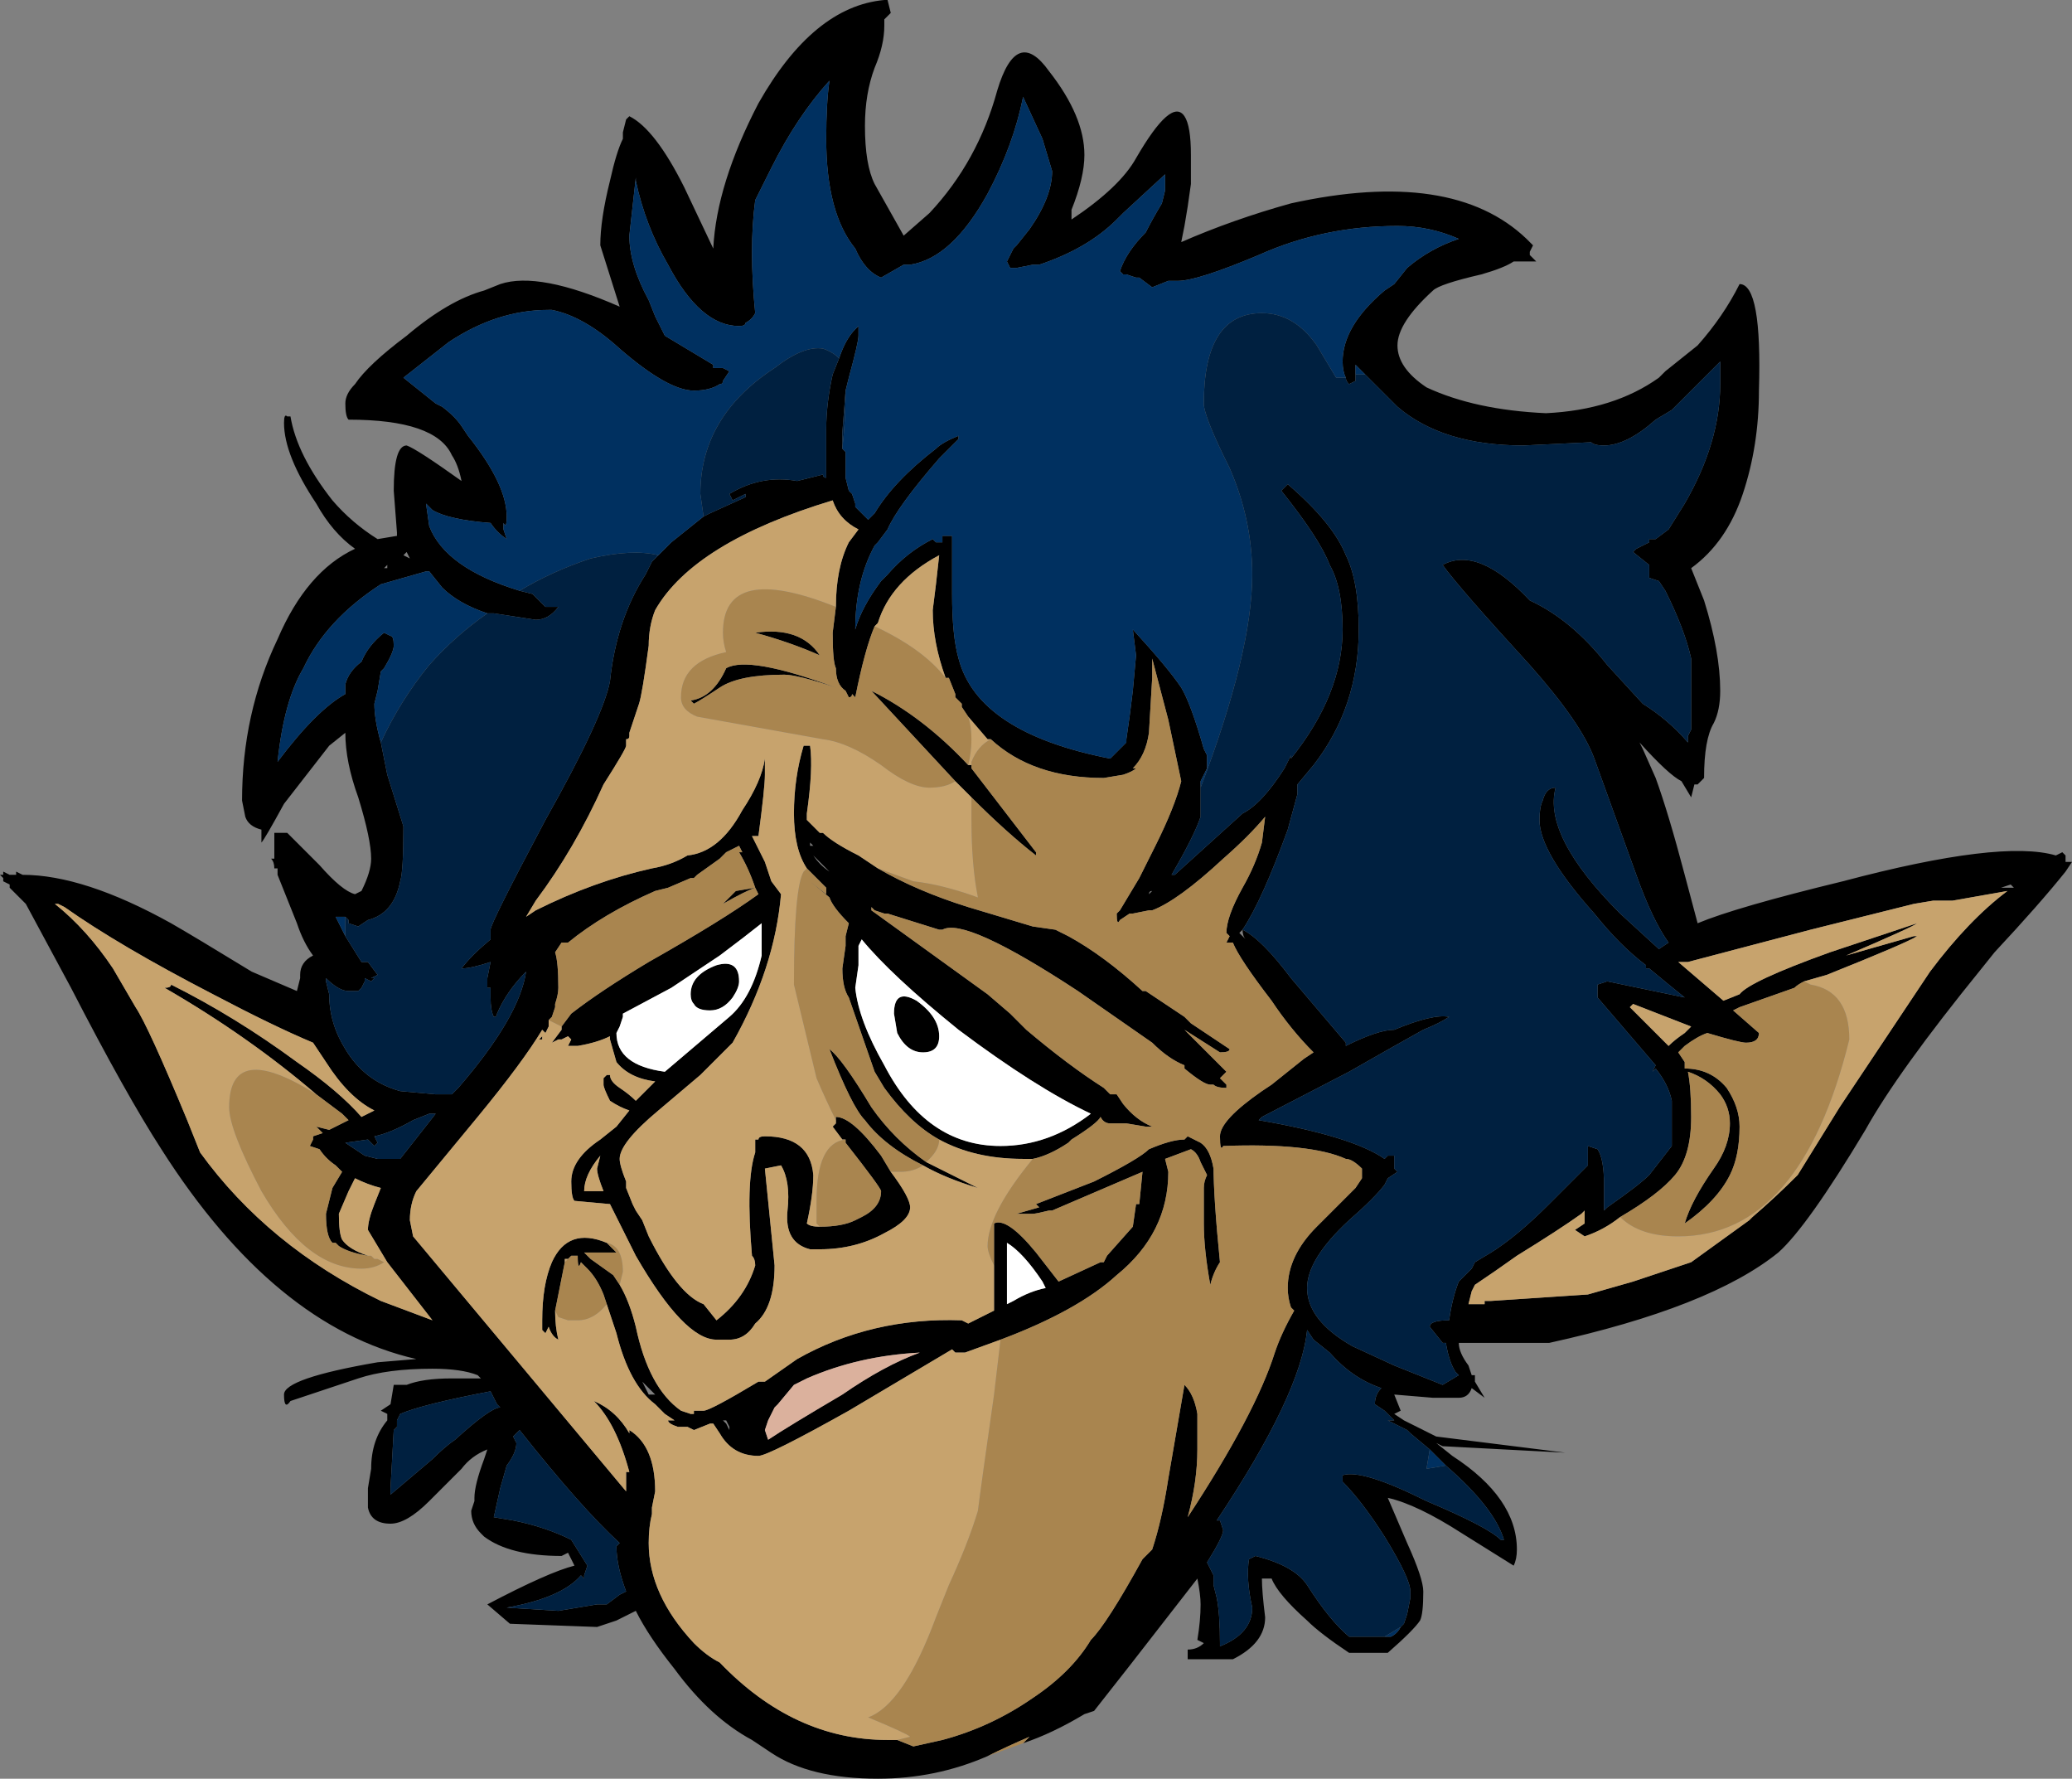<?xml version="1.0" encoding="UTF-8" standalone="no"?>
<svg xmlns:ffdec="https://www.free-decompiler.com/flash" xmlns:xlink="http://www.w3.org/1999/xlink" ffdec:objectType="shape" height="27.55px" width="32.1px" xmlns="http://www.w3.org/2000/svg">
  <rect width="100%" height="100%" fill="#808080" stroke="none"/>
  <g transform="matrix(1.0, 0.0, 0.0, 1.0, 15.9, 26.75)">
    <path d="M-0.6 0.45 Q-1.4 0.8 -2.3 0.8 -3.35 0.8 -3.95 0.4 L-4.25 0.2 Q-4.9 -0.15 -5.45 -0.9 -5.85 -1.4 -6.05 -1.8 L-6.35 -1.65 -6.65 -1.55 -8.0 -1.6 -8.35 -1.9 Q-7.4 -2.4 -7.0 -2.5 L-7.1 -2.7 -7.2 -2.65 Q-8.0 -2.65 -8.4 -2.95 L-8.45 -3.0 Q-8.6 -3.15 -8.6 -3.35 L-8.55 -3.5 -8.55 -3.55 Q-8.55 -3.75 -8.4 -4.15 L-8.35 -4.3 Q-8.6 -4.2 -8.75 -4.0 L-9.25 -3.5 Q-9.6 -3.15 -9.85 -3.15 -10.15 -3.15 -10.2 -3.4 L-10.2 -3.7 -10.15 -4.0 Q-10.15 -4.45 -9.9 -4.75 L-9.9 -4.85 -10.0 -4.9 -9.85 -5.0 -9.8 -5.3 -9.6 -5.3 Q-9.35 -5.4 -8.9 -5.4 -8.7 -5.4 -8.45 -5.4 L-8.5 -5.45 Q-8.75 -5.55 -9.2 -5.55 -9.9 -5.55 -10.35 -5.4 L-11.4 -5.05 Q-11.5 -4.9 -11.5 -5.15 -11.5 -5.4 -10.05 -5.65 L-9.45 -5.7 Q-11.65 -6.2 -13.4 -8.95 -13.95 -9.8 -14.8 -11.45 L-15.5 -12.75 -15.75 -13.0 -15.75 -13.05 -15.85 -13.1 -15.85 -13.15 -15.9 -13.2 -15.85 -13.2 -15.85 -13.25 -15.75 -13.2 -15.65 -13.2 -15.65 -13.25 -15.55 -13.2 Q-14.6 -13.2 -13.25 -12.45 -12.9 -12.25 -12.0 -11.7 L-11.3 -11.4 -11.25 -11.6 -11.25 -11.65 Q-11.25 -11.85 -11.05 -11.95 -11.2 -12.15 -11.3 -12.45 L-11.6 -13.2 -11.6 -13.3 -11.65 -13.3 Q-11.65 -13.4 -11.7 -13.45 L-11.65 -13.45 -11.65 -13.85 -11.45 -13.85 -10.95 -13.35 Q-10.6 -12.95 -10.4 -12.9 L-10.3 -12.95 Q-10.15 -13.25 -10.15 -13.45 -10.15 -13.75 -10.35 -14.4 -10.55 -14.95 -10.55 -15.4 L-10.8 -15.2 -11.5 -14.3 Q-11.8 -13.75 -11.85 -13.7 L-11.85 -13.9 Q-12.05 -13.95 -12.1 -14.1 L-12.15 -14.35 Q-12.15 -15.7 -11.6 -16.85 -11.15 -17.9 -10.4 -18.25 -10.75 -18.5 -11.0 -18.95 -11.5 -19.7 -11.5 -20.2 -11.5 -20.35 -11.45 -20.3 L-11.4 -20.3 Q-11.3 -19.7 -10.75 -19.0 -10.45 -18.65 -10.05 -18.4 L-9.75 -18.45 -9.75 -18.5 -9.8 -19.15 Q-9.8 -19.85 -9.6 -19.85 -9.45 -19.8 -8.75 -19.3 -8.8 -19.55 -8.9 -19.7 -9.15 -20.25 -10.5 -20.25 -10.55 -20.3 -10.55 -20.5 -10.55 -20.65 -10.4 -20.8 -10.2 -21.1 -9.6 -21.55 -8.95 -22.1 -8.4 -22.25 L-8.15 -22.35 Q-7.55 -22.55 -6.3 -22.0 L-6.6 -22.95 Q-6.6 -23.35 -6.45 -23.95 -6.35 -24.4 -6.25 -24.6 L-6.25 -24.7 -6.2 -24.9 -6.15 -24.95 Q-5.75 -24.75 -5.3 -23.85 L-4.85 -22.9 Q-4.8 -23.9 -4.15 -25.15 -3.3 -26.65 -2.2 -26.75 L-2.15 -26.75 -2.1 -26.55 -2.2 -26.45 -2.2 -26.35 Q-2.2 -26.05 -2.35 -25.7 -2.5 -25.3 -2.5 -24.8 -2.5 -24.2 -2.35 -23.9 L-1.9 -23.1 -1.5 -23.45 Q-0.75 -24.25 -0.45 -25.35 -0.15 -26.35 0.35 -25.65 0.9 -24.95 0.9 -24.35 0.9 -24.0 0.7 -23.5 0.7 -23.45 0.7 -23.35 1.45 -23.85 1.7 -24.3 2.25 -25.25 2.45 -24.95 2.55 -24.8 2.55 -24.35 L2.55 -23.9 2.5 -23.55 2.45 -23.25 2.4 -23.0 Q3.2 -23.35 4.1 -23.6 6.6 -24.15 7.75 -23.05 L7.85 -22.95 7.8 -22.85 7.8 -22.8 7.9 -22.7 7.55 -22.7 Q7.4 -22.6 7.05 -22.5 6.4 -22.35 6.3 -22.25 5.75 -21.75 5.75 -21.4 5.75 -21.05 6.2 -20.75 6.95 -20.4 8.05 -20.35 9.1 -20.4 9.8 -20.9 L9.9 -21.0 10.4 -21.4 Q10.8 -21.85 11.05 -22.35 11.4 -22.35 11.35 -20.7 11.35 -19.85 11.1 -19.1 10.85 -18.35 10.3 -17.95 L10.5 -17.45 Q10.75 -16.65 10.75 -16.05 10.75 -15.75 10.65 -15.55 10.5 -15.3 10.5 -14.7 L10.4 -14.6 10.35 -14.6 10.3 -14.4 10.15 -14.65 Q9.95 -14.75 9.5 -15.25 L9.55 -15.15 9.75 -14.7 Q9.95 -14.15 10.2 -13.2 L10.4 -12.45 Q11.0 -12.7 12.65 -13.1 15.1 -13.75 15.95 -13.5 L16.05 -13.55 16.1 -13.5 16.1 -13.4 16.2 -13.4 16.1 -13.25 Q15.7 -12.75 15.0 -12.0 L14.8 -11.75 Q13.5 -10.15 13.0 -9.25 12.1 -7.75 11.65 -7.35 10.6 -6.5 8.1 -5.95 L6.7 -5.95 Q6.7 -5.8 6.85 -5.6 L6.9 -5.45 6.95 -5.45 6.95 -5.35 7.1 -5.1 6.9 -5.25 Q6.85 -5.1 6.7 -5.1 L6.3 -5.1 5.7 -5.15 5.8 -4.9 5.7 -4.85 5.85 -4.75 6.35 -4.5 8.35 -4.25 6.45 -4.35 6.35 -4.4 6.6 -4.2 Q7.6 -3.55 7.6 -2.75 7.6 -2.6 7.55 -2.5 L6.75 -3.0 Q6.05 -3.45 5.6 -3.55 L5.9 -2.85 Q6.15 -2.3 6.15 -2.1 6.15 -1.75 6.1 -1.65 6.0 -1.5 5.6 -1.15 L5.0 -1.15 Q4.55 -1.45 4.35 -1.65 3.9 -2.05 3.8 -2.3 L3.65 -2.3 Q3.65 -2.1 3.7 -1.7 3.7 -1.3 3.2 -1.05 L2.5 -1.05 2.5 -1.2 Q2.65 -1.2 2.75 -1.3 L2.65 -1.35 Q2.7 -1.65 2.7 -1.9 2.7 -2.05 2.65 -2.3 L1.6 -0.95 1.05 -0.25 0.9 -0.2 Q0.4 0.1 -0.05 0.25 L0.05 0.15 Q-0.3 0.3 -0.6 0.45 M4.95 -20.9 Q4.9 -21.0 4.9 -21.15 4.9 -21.7 5.55 -22.25 L5.7 -22.35 5.9 -22.6 Q6.25 -22.9 6.7 -23.05 6.25 -23.25 5.75 -23.25 4.6 -23.25 3.6 -22.8 2.65 -22.4 2.35 -22.4 L2.2 -22.4 1.95 -22.3 1.75 -22.45 1.7 -22.45 1.55 -22.5 1.5 -22.5 1.45 -22.55 Q1.55 -22.85 1.85 -23.15 1.95 -23.35 2.1 -23.6 L2.15 -23.8 2.15 -24.05 1.5 -23.45 1.4 -23.35 Q0.95 -22.9 0.2 -22.65 L0.1 -22.65 -0.15 -22.6 -0.25 -22.6 -0.3 -22.7 -0.2 -22.9 -0.15 -22.95 0.05 -23.2 Q0.4 -23.7 0.4 -24.1 L0.25 -24.6 -0.05 -25.25 Q-0.2 -24.5 -0.6 -23.75 -1.15 -22.75 -1.8 -22.65 L-1.9 -22.65 -2.25 -22.45 Q-2.5 -22.55 -2.65 -22.9 -3.1 -23.45 -3.1 -24.6 -3.1 -25.15 -3.05 -25.5 -3.55 -24.95 -3.95 -24.15 L-4.2 -23.65 Q-4.3 -22.9 -4.2 -21.9 -4.25 -21.8 -4.35 -21.75 -4.35 -21.7 -4.45 -21.7 -5.05 -21.7 -5.55 -22.65 -5.9 -23.25 -6.05 -23.95 L-6.05 -24.0 -6.15 -23.1 Q-6.15 -22.65 -5.85 -22.1 L-5.75 -21.85 -5.6 -21.55 -4.85 -21.1 -4.85 -21.05 -4.7 -21.05 -4.6 -21.0 -4.7 -20.85 Q-4.7 -20.8 -4.75 -20.8 -4.9 -20.7 -5.15 -20.7 -5.55 -20.7 -6.3 -21.35 -6.85 -21.85 -7.35 -21.95 L-7.4 -21.95 Q-8.2 -21.95 -8.95 -21.45 L-9.65 -20.9 -9.15 -20.5 -9.05 -20.45 Q-8.85 -20.3 -8.75 -20.15 L-8.65 -20.0 Q-8.05 -19.25 -8.05 -18.75 -8.05 -18.55 -8.1 -18.65 L-8.1 -18.55 -8.05 -18.4 Q-8.2 -18.5 -8.3 -18.65 -8.95 -18.7 -9.2 -18.85 L-9.3 -18.95 -9.25 -18.6 Q-9.0 -17.95 -7.85 -17.6 L-7.65 -17.55 -7.45 -17.35 -7.25 -17.35 Q-7.4 -17.15 -7.6 -17.15 L-8.25 -17.25 -8.35 -17.25 Q-8.8 -17.4 -9.05 -17.65 L-9.25 -17.9 -9.3 -17.9 -10.0 -17.7 Q-10.85 -17.15 -11.2 -16.4 -11.5 -15.9 -11.6 -14.95 -11.0 -15.75 -10.55 -16.0 L-10.55 -16.15 Q-10.5 -16.35 -10.3 -16.5 -10.2 -16.75 -9.95 -16.95 L-9.85 -16.9 Q-9.8 -16.9 -9.8 -16.75 -9.8 -16.65 -9.95 -16.4 L-10.0 -16.35 -10.05 -16.05 -10.1 -15.85 Q-10.1 -15.6 -10.0 -15.25 L-9.9 -14.75 -9.65 -13.95 Q-9.65 -13.25 -9.7 -13.1 -9.8 -12.6 -10.2 -12.5 L-10.35 -12.4 -10.5 -12.45 -10.5 -12.5 -10.55 -12.55 -10.7 -12.55 -10.55 -12.25 -10.3 -11.85 -10.2 -11.85 -10.05 -11.65 -10.15 -11.6 -10.1 -11.6 -10.15 -11.55 -10.25 -11.6 -10.25 -11.55 -10.3 -11.45 -10.35 -11.4 -10.5 -11.4 Q-10.65 -11.4 -10.85 -11.6 L-10.85 -11.55 -10.8 -11.35 Q-10.8 -10.9 -10.55 -10.5 -10.25 -10.0 -9.7 -9.85 L-9.15 -9.8 -8.9 -9.8 -8.8 -9.9 Q-7.85 -11.0 -7.75 -11.7 -8.05 -11.4 -8.2 -11.05 -8.2 -11.0 -8.25 -11.0 -8.3 -11.1 -8.3 -11.3 L-8.3 -11.45 -8.35 -11.45 -8.35 -11.6 -8.3 -11.85 Q-8.6 -11.75 -8.75 -11.75 -8.6 -11.95 -8.3 -12.2 L-8.3 -12.35 Q-8.3 -12.45 -7.45 -14.05 -6.55 -15.65 -6.45 -16.2 -6.35 -17.15 -5.9 -17.85 L-5.8 -18.05 -5.7 -18.15 -5.5 -18.35 -5.0 -18.75 -4.9 -18.8 -4.35 -19.05 -4.35 -19.1 -4.55 -19.0 -4.6 -19.1 Q-4.1 -19.4 -3.55 -19.3 L-3.15 -19.4 Q-3.15 -19.35 -3.1 -19.35 L-3.1 -20.1 Q-3.1 -20.5 -3.0 -20.95 L-2.9 -21.2 Q-2.8 -21.5 -2.65 -21.65 L-2.6 -21.7 -2.6 -21.55 Q-2.6 -21.45 -2.75 -20.9 L-2.8 -20.7 -2.85 -20.05 -2.85 -19.8 -2.8 -19.75 -2.8 -19.35 -2.75 -19.15 -2.7 -19.1 -2.65 -18.95 -2.65 -18.9 -2.45 -18.7 -2.35 -18.8 Q-2.05 -19.3 -1.4 -19.8 -1.3 -19.9 -1.05 -20.0 L-1.05 -19.95 -1.35 -19.65 Q-2.0 -18.9 -2.15 -18.55 L-2.3 -18.35 -2.35 -18.3 Q-2.65 -17.75 -2.65 -17.0 -2.55 -17.35 -2.25 -17.75 L-2.15 -17.85 Q-1.85 -18.2 -1.45 -18.4 L-1.4 -18.35 -1.3 -18.35 -1.3 -18.45 -1.15 -18.45 -1.15 -17.55 Q-1.15 -16.9 -1.05 -16.55 -0.75 -15.4 1.3 -15.0 L1.55 -15.25 1.55 -15.3 1.6 -15.65 1.65 -16.05 1.7 -16.6 1.65 -17.0 Q2.2 -16.4 2.4 -16.1 2.55 -15.85 2.75 -15.15 L2.8 -15.05 2.8 -14.85 2.7 -14.65 2.7 -14.55 2.7 -14.1 Q2.6 -13.8 2.25 -13.2 L2.3 -13.2 3.35 -14.15 Q3.65 -14.3 4.0 -14.85 L4.1 -15.05 4.1 -15.0 Q4.9 -16.0 4.9 -17.0 4.9 -17.65 4.7 -18.0 4.55 -18.4 3.95 -19.15 L4.05 -19.25 Q4.75 -18.65 4.95 -18.15 5.15 -17.75 5.15 -17.0 5.15 -15.8 4.45 -14.9 L4.2 -14.6 4.2 -14.45 4.05 -13.9 Q3.65 -12.8 3.35 -12.35 3.65 -12.2 4.1 -11.6 L4.95 -10.6 4.95 -10.55 Q5.45 -10.8 5.7 -10.8 6.3 -11.05 6.55 -11.0 6.4 -10.9 6.15 -10.8 5.7 -10.55 5.0 -10.15 L3.65 -9.45 3.6 -9.4 Q5.05 -9.15 5.55 -8.8 L5.6 -8.85 Q5.65 -8.85 5.7 -8.85 L5.7 -8.65 5.75 -8.6 5.6 -8.5 5.55 -8.4 Q5.4 -8.2 5.0 -7.85 4.35 -7.25 4.35 -6.8 4.35 -6.3 5.05 -5.9 L5.7 -5.6 6.45 -5.3 6.7 -5.45 6.65 -5.5 Q6.55 -5.65 6.5 -5.95 L6.45 -5.95 6.25 -6.2 Q6.25 -6.3 6.55 -6.3 6.6 -6.65 6.7 -6.9 L6.9 -7.1 6.95 -7.2 7.2 -7.35 Q7.6 -7.6 8.1 -8.1 L8.7 -8.7 8.7 -9.0 8.85 -8.95 Q8.95 -8.8 8.95 -8.4 L8.95 -8.0 9.0 -8.05 Q9.5 -8.4 9.65 -8.55 L10.0 -9.0 10.0 -9.7 Q9.95 -9.95 9.75 -10.2 L9.7 -10.15 9.75 -10.25 8.85 -11.3 8.85 -11.5 9.0 -11.55 10.2 -11.3 Q9.95 -11.5 9.65 -11.75 L9.6 -11.75 9.6 -11.8 Q9.2 -12.1 8.8 -12.6 7.95 -13.55 7.95 -14.05 7.95 -14.25 8.0 -14.35 8.05 -14.55 8.2 -14.55 8.0 -13.8 9.2 -12.6 L9.8 -12.05 9.95 -12.15 Q9.7 -12.5 9.45 -13.2 L8.8 -15.0 Q8.6 -15.55 7.8 -16.45 6.7 -17.65 6.45 -18.0 7.0 -18.3 7.8 -17.45 8.45 -17.15 9.0 -16.45 L9.55 -15.85 Q9.95 -15.6 10.25 -15.25 L10.25 -15.35 10.3 -15.45 10.3 -16.55 Q10.2 -17.0 9.9 -17.6 L9.8 -17.75 9.65 -17.8 Q9.65 -17.75 9.65 -17.95 L9.65 -18.0 9.4 -18.2 9.45 -18.25 9.65 -18.35 9.65 -18.4 9.75 -18.4 9.95 -18.55 10.2 -18.95 Q10.75 -19.9 10.75 -20.8 L10.75 -21.15 10.0 -20.4 9.75 -20.25 Q9.3 -19.85 8.95 -19.85 8.8 -19.85 8.75 -19.9 L7.7 -19.85 Q6.45 -19.85 5.75 -20.45 5.6 -20.6 5.45 -20.75 L5.25 -20.95 5.1 -21.1 5.1 -20.95 5.1 -20.85 5.0 -20.8 Q4.95 -20.85 4.95 -20.9 M-9.9 -18.0 L-9.95 -17.95 -9.9 -17.95 -9.9 -18.0 M-9.6 -18.2 L-9.65 -18.15 -9.55 -18.1 -9.6 -18.2 M-2.95 -17.35 Q-2.95 -17.95 -2.75 -18.35 L-2.6 -18.55 Q-2.9 -18.7 -3.0 -19.0 -5.15 -18.35 -5.75 -17.3 -5.85 -17.05 -5.85 -16.75 -5.95 -16.0 -6.0 -15.85 L-6.15 -15.4 -6.15 -15.35 Q-6.15 -15.3 -6.2 -15.3 L-6.2 -15.2 Q-6.2 -15.15 -6.55 -14.6 -7.0 -13.6 -7.6 -12.8 L-7.75 -12.55 -7.6 -12.65 Q-6.7 -13.1 -5.8 -13.3 -5.5 -13.35 -5.25 -13.5 -4.75 -13.55 -4.4 -14.2 -4.1 -14.65 -4.05 -15.0 L-4.05 -14.75 Q-4.05 -14.55 -4.15 -13.8 L-4.25 -13.8 -4.05 -13.4 -3.95 -13.1 -3.8 -12.9 Q-3.9 -11.75 -4.55 -10.6 L-5.05 -10.1 -5.7 -9.55 Q-6.3 -9.05 -6.3 -8.8 -6.3 -8.7 -6.2 -8.45 L-6.2 -8.35 -6.1 -8.1 -6.05 -8.0 -5.95 -7.85 -5.85 -7.6 Q-5.4 -6.7 -5.0 -6.55 L-4.8 -6.3 Q-4.35 -6.65 -4.2 -7.15 -4.2 -7.25 -4.25 -7.3 -4.35 -8.45 -4.2 -8.9 L-4.2 -9.1 -4.15 -9.1 Q-4.15 -9.15 -4.05 -9.15 -3.35 -9.15 -3.3 -8.55 -3.3 -8.25 -3.4 -7.8 -3.35 -7.75 -3.2 -7.75 -2.85 -7.75 -2.65 -7.85 L-2.55 -7.9 Q-2.25 -8.05 -2.25 -8.3 -2.25 -8.35 -2.8 -9.05 L-2.8 -9.1 -2.85 -9.1 -3.0 -9.3 -2.95 -9.35 -2.95 -9.4 -2.95 -9.45 Q-2.7 -9.45 -2.25 -8.85 L-2.1 -8.6 Q-1.8 -8.2 -1.8 -8.05 -1.8 -7.85 -2.2 -7.65 -2.65 -7.4 -3.2 -7.4 L-3.35 -7.4 Q-3.75 -7.5 -3.7 -8.0 -3.65 -8.45 -3.8 -8.7 L-4.05 -8.65 -3.9 -7.15 Q-3.9 -6.5 -4.2 -6.25 -4.35 -6.0 -4.6 -6.0 L-4.8 -6.0 Q-5.3 -6.0 -6.05 -7.3 L-6.45 -8.1 -7.0 -8.15 Q-7.05 -8.2 -7.05 -8.45 -7.05 -8.8 -6.6 -9.1 L-6.35 -9.3 -6.15 -9.55 Q-6.3 -9.6 -6.45 -9.7 -6.55 -9.9 -6.55 -9.95 L-6.55 -10.05 -6.5 -10.1 -6.45 -10.1 Q-6.45 -10.0 -6.3 -9.9 -6.15 -9.8 -6.05 -9.7 L-5.75 -10.0 Q-6.15 -10.05 -6.35 -10.3 L-6.45 -10.65 -6.45 -10.7 Q-6.65 -10.6 -6.95 -10.55 L-7.1 -10.55 -7.05 -10.65 -7.1 -10.7 -7.2 -10.65 -7.25 -10.65 -7.35 -10.6 -7.2 -10.8 -7.2 -10.85 -7.05 -11.05 Q-6.6 -11.4 -5.85 -11.85 -4.7 -12.5 -4.15 -12.9 L-4.2 -13.0 Q-4.35 -12.95 -4.7 -12.75 L-4.5 -12.95 -4.2 -13.0 Q-4.3 -13.3 -4.45 -13.55 L-4.4 -13.55 -4.45 -13.65 Q-4.55 -13.6 -4.65 -13.55 L-4.75 -13.45 -5.1 -13.2 -5.15 -13.15 -5.2 -13.15 -5.55 -13.0 -5.75 -12.95 Q-6.55 -12.6 -7.1 -12.15 L-7.2 -12.15 -7.3 -12.0 Q-7.25 -11.85 -7.25 -11.45 -7.25 -11.35 -7.3 -11.2 L-7.3 -11.15 -7.35 -11.0 -7.4 -10.95 -7.4 -10.85 -7.45 -10.75 -7.5 -10.8 Q-7.8 -10.3 -8.5 -9.45 L-9.45 -8.3 Q-9.55 -8.1 -9.55 -7.85 L-9.5 -7.6 -6.2 -3.65 -6.2 -3.95 -6.15 -3.95 Q-6.35 -4.7 -6.7 -5.05 -6.35 -4.9 -6.15 -4.55 L-6.15 -4.6 Q-5.75 -4.35 -5.75 -3.65 L-5.8 -3.4 -5.8 -3.3 Q-5.85 -3.1 -5.85 -2.85 -5.85 -2.05 -5.15 -1.3 -4.95 -1.1 -4.75 -1.0 -3.6 0.2 -2.15 0.2 L-2.0 0.2 -1.75 0.3 -1.3 0.2 Q-0.55 0.0 0.1 -0.45 0.7 -0.85 1.0 -1.35 1.25 -1.6 1.8 -2.6 L1.95 -2.75 Q2.1 -3.2 2.2 -3.85 L2.45 -5.3 Q2.6 -5.15 2.65 -4.85 L2.65 -4.3 Q2.65 -3.8 2.5 -3.25 3.55 -4.85 3.85 -5.8 3.95 -6.1 4.15 -6.45 L4.1 -6.5 Q4.05 -6.65 4.05 -6.8 4.05 -7.3 4.5 -7.75 L5.1 -8.35 5.2 -8.5 5.2 -8.65 Q5.05 -8.8 4.95 -8.8 4.4 -9.05 3.05 -9.0 3.0 -8.9 3.0 -9.15 3.0 -9.4 3.65 -9.85 L3.8 -9.95 4.3 -10.35 4.45 -10.45 Q4.1 -10.8 3.8 -11.25 3.3 -11.9 3.2 -12.15 L3.1 -12.15 3.15 -12.25 3.1 -12.3 Q3.1 -12.55 3.35 -13.0 3.55 -13.35 3.65 -13.7 L3.7 -14.1 Q3.45 -13.8 3.05 -13.45 2.35 -12.8 1.95 -12.65 L1.9 -12.65 1.65 -12.6 1.6 -12.6 1.45 -12.5 Q1.4 -12.4 1.4 -12.6 L1.45 -12.65 1.75 -13.15 2.0 -13.65 Q2.3 -14.25 2.4 -14.65 L2.2 -15.6 1.95 -16.55 1.95 -16.25 1.9 -15.4 Q1.85 -15.05 1.65 -14.85 L1.7 -14.85 Q1.65 -14.8 1.5 -14.75 L1.2 -14.7 Q0.1 -14.7 -0.55 -15.3 L-0.6 -15.3 -0.9 -15.65 -1.0 -15.8 -1.0 -15.85 -1.1 -15.95 -1.1 -16.0 -1.2 -16.25 -1.25 -16.25 Q-1.45 -16.8 -1.45 -17.3 L-1.4 -17.7 -1.35 -18.15 Q-2.1 -17.75 -2.3 -17.1 L-2.35 -17.05 Q-2.5 -16.7 -2.65 -15.95 L-2.7 -16.0 Q-2.7 -15.95 -2.75 -15.95 L-2.8 -16.05 Q-2.95 -16.15 -2.95 -16.4 -3.0 -16.5 -3.0 -16.95 L-2.95 -17.35 M-3.75 -16.3 Q-4.45 -16.3 -4.75 -16.1 -5.05 -15.9 -5.15 -15.85 L-5.2 -15.9 Q-4.85 -15.95 -4.65 -16.4 -4.3 -16.6 -2.95 -16.1 -3.55 -16.3 -3.75 -16.3 M-4.2 -16.95 Q-3.5 -17.05 -3.2 -16.6 -3.65 -16.8 -4.2 -16.95 M-3.4 -13.3 Q-3.6 -13.6 -3.6 -14.15 -3.6 -14.7 -3.45 -15.2 L-3.35 -15.2 Q-3.3 -14.85 -3.4 -14.15 L-3.4 -14.05 -3.2 -13.85 -3.15 -13.85 Q-3.0 -13.7 -2.6 -13.5 L-2.3 -13.3 Q-1.7 -12.95 -0.9 -12.7 L0.1 -12.4 0.45 -12.35 0.65 -12.25 Q1.2 -11.95 1.8 -11.4 L1.85 -11.4 2.45 -11.0 2.55 -10.9 3.15 -10.5 Q3.15 -10.45 3.0 -10.45 L2.45 -10.8 3.1 -10.15 3.0 -10.05 3.1 -9.95 3.1 -9.9 Q2.95 -9.9 2.9 -9.95 L2.85 -9.95 Q2.75 -9.95 2.45 -10.2 L2.45 -10.25 Q2.2 -10.35 1.95 -10.6 L0.8 -11.4 Q-0.95 -12.55 -1.3 -12.35 L-1.35 -12.35 -2.15 -12.6 -2.2 -12.6 -2.35 -12.65 -2.4 -12.7 -2.4 -12.65 -2.4 -12.65 -0.6 -11.35 -0.25 -11.05 0.0 -10.8 Q0.65 -10.25 1.2 -9.9 L1.3 -9.8 1.4 -9.8 1.5 -9.65 Q1.7 -9.4 1.95 -9.3 L1.85 -9.3 1.55 -9.35 1.3 -9.35 Q1.2 -9.35 1.15 -9.45 1.1 -9.35 0.7 -9.1 L0.65 -9.05 Q0.35 -8.85 0.1 -8.8 L-0.05 -8.8 Q-0.8 -8.8 -1.35 -9.1 -1.8 -9.35 -2.2 -9.9 L-2.35 -10.15 -2.75 -11.3 Q-2.85 -11.45 -2.85 -11.75 L-2.8 -12.1 -2.8 -12.25 -2.75 -12.45 Q-3.0 -12.7 -3.05 -12.85 L-3.35 -13.1 -3.1 -12.9 -3.1 -13.0 -3.4 -13.3 M-0.85 -14.4 L-1.1 -14.65 -2.4 -16.05 Q-1.6 -15.65 -0.9 -14.9 L-0.85 -14.9 -0.85 -14.85 0.15 -13.55 0.15 -13.5 Q-0.3 -13.85 -0.85 -14.4 M-11.0 -9.8 Q-12.05 -10.7 -13.35 -11.45 -13.25 -11.45 -13.25 -11.5 -12.25 -11.0 -11.3 -10.3 -10.65 -9.85 -10.3 -9.45 L-10.1 -9.55 Q-10.5 -9.75 -10.85 -10.3 L-11.05 -10.6 Q-11.65 -10.85 -12.6 -11.35 -14.05 -12.1 -14.9 -12.7 L-15.0 -12.75 -15.05 -12.75 Q-14.55 -12.35 -14.15 -11.75 L-13.8 -11.15 Q-13.6 -10.85 -13.0 -9.4 L-12.8 -8.9 Q-11.75 -7.45 -10.0 -6.6 L-9.2 -6.3 -9.9 -7.2 -10.2 -7.7 Q-10.2 -7.85 -10.1 -8.1 L-10.0 -8.35 Q-10.2 -8.4 -10.4 -8.5 L-10.5 -8.3 -10.65 -7.95 Q-10.65 -7.65 -10.6 -7.55 -10.5 -7.4 -10.2 -7.3 -10.5 -7.35 -10.65 -7.45 L-10.7 -7.5 -10.75 -7.5 Q-10.85 -7.6 -10.85 -7.95 L-10.75 -8.35 -10.6 -8.6 -10.7 -8.7 Q-10.85 -8.8 -10.95 -8.95 L-11.1 -9.0 -11.05 -9.1 -11.05 -9.15 -10.9 -9.2 -11.0 -9.3 -10.8 -9.25 -10.5 -9.4 -10.6 -9.5 -11.0 -9.8 M-0.5 -7.15 L-0.5 -7.8 Q-0.3 -7.9 0.15 -7.35 L0.5 -6.9 1.15 -7.2 1.2 -7.2 1.25 -7.3 1.65 -7.75 1.7 -8.1 1.75 -8.1 1.8 -8.6 0.4 -8.0 0.35 -8.0 Q0.15 -7.95 0.1 -7.95 L-0.15 -7.95 0.2 -8.05 0.15 -8.1 1.05 -8.45 Q1.75 -8.8 1.9 -8.95 2.25 -9.1 2.45 -9.1 L2.5 -9.15 2.7 -9.05 Q2.85 -8.95 2.9 -8.65 L2.9 -8.7 Q2.9 -8.2 3.0 -7.2 2.9 -7.05 2.85 -6.85 2.75 -7.4 2.75 -7.8 L2.75 -8.35 Q2.75 -8.45 2.8 -8.55 L2.7 -8.75 Q2.65 -8.9 2.55 -8.95 L2.15 -8.8 2.2 -8.6 Q2.2 -7.65 1.4 -7.0 0.8 -6.45 -0.4 -6.0 L-0.95 -5.8 -1.1 -5.8 -1.15 -5.85 -2.75 -4.9 Q-4.0 -4.2 -4.15 -4.2 -4.55 -4.2 -4.75 -4.55 L-4.85 -4.7 -4.9 -4.7 -5.15 -4.6 -5.25 -4.65 -5.4 -4.65 Q-5.55 -4.7 -5.55 -4.75 L-5.45 -4.75 -5.6 -4.85 -5.75 -5.0 Q-6.15 -5.3 -6.35 -6.1 L-6.5 -6.55 -6.55 -6.7 Q-6.65 -6.95 -6.8 -7.1 L-6.9 -7.2 Q-6.95 -7.05 -6.95 -7.3 L-7.05 -7.3 -7.1 -7.25 -7.15 -7.25 -7.15 -7.2 -7.3 -6.45 Q-7.3 -6.2 -7.25 -6.0 -7.35 -6.05 -7.4 -6.2 L-7.45 -6.1 -7.5 -6.15 -7.5 -6.3 Q-7.5 -6.85 -7.35 -7.2 -7.1 -7.75 -6.5 -7.5 L-6.35 -7.35 -6.85 -7.35 -6.75 -7.25 -6.4 -7.0 -6.3 -6.85 Q-6.15 -6.6 -6.05 -6.2 -5.85 -5.25 -5.35 -4.9 L-5.2 -4.85 -5.15 -4.85 -5.15 -4.9 -5.0 -4.9 Q-4.9 -4.9 -4.15 -5.35 L-4.05 -5.35 -3.55 -5.7 Q-2.4 -6.35 -1.0 -6.3 L-0.9 -6.25 -0.5 -6.45 -0.5 -7.15 M-2.6 -12.1 L-2.6 -11.8 -2.65 -11.45 Q-2.6 -10.95 -2.2 -10.25 -1.55 -9.0 -0.4 -9.0 0.35 -9.0 1.0 -9.5 0.15 -9.9 -1.05 -10.8 -2.1 -11.65 -2.55 -12.2 L-2.6 -12.1 M-1.7 -11.25 Q-1.35 -11.0 -1.35 -10.7 -1.35 -10.45 -1.6 -10.45 -1.85 -10.45 -2.0 -10.75 L-2.05 -11.05 Q-2.05 -11.45 -1.7 -11.25 M-3.3 -13.5 Q-3.2 -13.35 -3.05 -13.25 L-3.3 -13.5 M-3.3 -13.65 L-3.35 -13.7 -3.35 -13.65 -3.3 -13.65 M-4.45 -11.55 Q-4.45 -11.45 -4.55 -11.3 -4.7 -11.1 -4.9 -11.1 -5.1 -11.1 -5.15 -11.2 -5.2 -11.25 -5.2 -11.35 -5.2 -11.65 -4.8 -11.8 -4.45 -11.9 -4.45 -11.55 M-5.5 -11.45 L-6.25 -11.05 -6.25 -11.0 -6.3 -10.85 -6.35 -10.75 Q-6.35 -10.25 -5.6 -10.15 L-4.6 -11.0 Q-4.25 -11.3 -4.1 -11.95 L-4.1 -12.45 Q-4.35 -12.25 -4.75 -11.95 L-5.5 -11.45 M-1.55 -8.75 Q-1.15 -8.55 -0.75 -8.35 -1.25 -8.5 -1.6 -8.7 -2.2 -9.0 -2.5 -9.4 -2.7 -9.6 -3.05 -10.5 -2.85 -10.35 -2.4 -9.6 -2.05 -9.1 -1.55 -8.75 M-7.5 -10.7 L-7.5 -10.65 -7.55 -10.65 -7.5 -10.7 M-9.25 -9.5 L-9.5 -9.4 Q-9.85 -9.2 -10.1 -9.15 L-10.05 -9.05 -10.1 -9.0 -10.2 -9.1 -10.55 -9.05 -10.25 -8.85 -10.05 -8.8 -9.7 -8.8 -9.15 -9.5 -9.25 -9.5 M-6.55 -8.3 Q-6.65 -8.55 -6.65 -8.65 L-6.6 -8.85 Q-6.85 -8.55 -6.85 -8.3 L-6.55 -8.3 M-8.2 -5.0 L-8.3 -5.2 Q-9.35 -5.0 -9.7 -4.85 L-9.75 -4.75 -9.75 -4.65 -9.8 -4.6 -9.85 -3.7 -9.85 -3.6 -9.2 -4.15 Q-9.0 -4.35 -8.85 -4.45 -8.3 -4.95 -8.15 -4.95 L-8.2 -5.0 M-8.05 -4.05 L-8.15 -3.7 -8.25 -3.25 -7.95 -3.2 Q-7.45 -3.1 -7.05 -2.9 L-6.8 -2.5 -6.85 -2.35 -6.85 -2.3 -6.9 -2.35 Q-7.2 -2.0 -8.05 -1.85 L-7.25 -1.8 -6.65 -1.9 -6.5 -1.9 -6.3 -2.05 -6.2 -2.1 Q-6.35 -2.5 -6.35 -2.8 L-6.3 -2.85 Q-6.9 -3.4 -7.85 -4.6 L-7.95 -4.5 -7.9 -4.4 Q-7.9 -4.25 -8.05 -4.05 M-5.85 -5.15 L-5.75 -5.15 -5.95 -5.35 -5.85 -5.15 M-0.2 -6.6 Q0.05 -6.75 0.3 -6.8 L0.25 -6.9 Q-0.05 -7.35 -0.3 -7.5 L-0.3 -6.55 -0.2 -6.6 M-1.65 -5.8 Q-2.6 -5.75 -3.4 -5.4 L-3.6 -5.3 -3.85 -5.0 -3.9 -4.95 -4.0 -4.75 -4.05 -4.6 -4.0 -4.45 Q-3.7 -4.65 -2.85 -5.15 -2.2 -5.6 -1.65 -5.8 M-4.6 -4.6 L-4.6 -4.65 -4.65 -4.75 -4.7 -4.75 -4.65 -4.7 -4.6 -4.6 M9.35 -11.15 L9.95 -10.55 Q10.05 -10.65 10.2 -10.75 L10.3 -10.85 9.4 -11.2 9.35 -11.15 M12.05 -11.55 Q11.95 -11.5 11.9 -11.45 L11.05 -11.15 10.95 -11.1 11.35 -10.75 Q11.35 -10.6 11.15 -10.6 11.05 -10.6 10.55 -10.75 10.4 -10.7 10.2 -10.55 L10.1 -10.45 10.2 -10.3 Q10.2 -10.25 10.2 -10.2 10.6 -10.2 10.85 -9.9 11.05 -9.6 11.05 -9.3 11.05 -8.85 10.9 -8.55 10.7 -8.15 10.2 -7.8 10.3 -8.15 10.65 -8.65 10.9 -9.0 10.9 -9.35 10.9 -9.6 10.75 -9.8 10.55 -10.05 10.25 -10.15 10.3 -9.9 10.3 -9.45 10.3 -8.85 10.05 -8.55 9.8 -8.25 9.2 -7.9 8.95 -7.7 8.65 -7.6 L8.5 -7.7 8.65 -7.8 8.65 -8.0 8.6 -7.95 Q8.25 -7.7 7.6 -7.3 7.25 -7.05 6.95 -6.85 L6.9 -6.75 6.85 -6.55 7.1 -6.55 7.1 -6.6 7.2 -6.6 8.7 -6.7 9.4 -6.9 10.3 -7.2 11.2 -7.85 11.25 -7.9 Q11.6 -8.2 11.95 -8.55 L12.6 -9.6 14.0 -11.7 Q14.6 -12.5 15.2 -12.95 L14.35 -12.8 14.05 -12.8 13.75 -12.75 12.15 -12.35 10.25 -11.85 10.1 -11.85 10.8 -11.25 11.05 -11.35 Q11.2 -11.55 12.45 -12.0 13.5 -12.35 13.8 -12.45 13.75 -12.4 12.7 -11.95 L13.75 -12.25 13.8 -12.25 Q13.65 -12.15 12.4 -11.65 L12.05 -11.55 M3.3 -12.3 L3.4 -12.2 Q3.35 -12.25 3.35 -12.35 L3.3 -12.3 M1.9 -12.9 Q1.9 -12.95 1.95 -12.95 L1.9 -12.9 M6.25 -4.3 L5.95 -4.55 5.9 -4.6 5.6 -4.75 5.7 -4.75 5.55 -4.9 5.4 -5.0 Q5.4 -5.15 5.5 -5.25 5.05 -5.4 4.7 -5.8 L4.45 -6.0 4.35 -6.15 Q4.25 -5.15 2.95 -3.2 L3.0 -3.2 3.05 -3.05 Q3.05 -2.95 2.8 -2.55 L2.9 -2.35 2.9 -2.2 2.95 -2.0 Q3.0 -1.75 3.0 -1.3 L3.0 -1.25 Q3.5 -1.45 3.5 -1.85 3.4 -2.3 3.45 -2.6 L3.55 -2.65 Q4.15 -2.5 4.35 -2.2 4.7 -1.65 5.0 -1.4 L5.55 -1.4 5.65 -1.4 Q5.75 -1.45 5.8 -1.55 L5.85 -1.6 5.9 -1.75 5.95 -2.0 5.95 -2.1 Q5.95 -2.3 5.55 -2.95 5.2 -3.5 4.9 -3.8 L4.9 -3.9 Q5.2 -4.0 6.2 -3.5 7.15 -3.1 7.35 -2.9 L7.4 -2.9 Q7.25 -3.4 6.5 -4.05 L6.25 -4.3 M15.25 -13.05 L15.1 -13.0 15.3 -13.0 15.25 -13.05" fill="#000000" fill-rule="evenodd" stroke="none"/>
    <path d="M-7.85 -17.6 Q-9.0 -17.95 -9.25 -18.6 L-9.3 -18.95 -9.2 -18.85 Q-8.95 -18.7 -8.3 -18.65 -8.2 -18.5 -8.05 -18.4 L-8.1 -18.55 -8.1 -18.65 Q-8.05 -18.55 -8.05 -18.75 -8.05 -19.25 -8.65 -20.0 L-8.75 -20.15 Q-8.85 -20.3 -9.05 -20.45 L-9.15 -20.5 -9.65 -20.9 -8.95 -21.45 Q-8.2 -21.95 -7.4 -21.95 L-7.35 -21.95 Q-6.85 -21.85 -6.3 -21.35 -5.55 -20.7 -5.15 -20.7 -4.9 -20.7 -4.75 -20.8 -4.7 -20.8 -4.7 -20.85 L-4.6 -21.0 -4.7 -21.05 -4.85 -21.05 -4.85 -21.1 -5.6 -21.55 -5.75 -21.85 -5.85 -22.1 Q-6.15 -22.65 -6.15 -23.1 L-6.05 -24.0 -6.05 -23.95 Q-5.9 -23.25 -5.55 -22.65 -5.05 -21.7 -4.45 -21.7 -4.35 -21.7 -4.35 -21.75 -4.25 -21.8 -4.2 -21.9 -4.3 -22.9 -4.2 -23.65 L-3.95 -24.15 Q-3.55 -24.95 -3.05 -25.5 -3.1 -25.15 -3.1 -24.6 -3.1 -23.45 -2.65 -22.9 -2.5 -22.55 -2.25 -22.45 L-1.9 -22.65 -1.8 -22.65 Q-1.15 -22.75 -0.6 -23.75 -0.2 -24.5 -0.05 -25.25 L0.25 -24.6 0.4 -24.1 Q0.4 -23.7 0.05 -23.2 L-0.15 -22.95 -0.2 -22.9 -0.3 -22.7 -0.25 -22.6 -0.15 -22.6 0.1 -22.65 0.2 -22.65 Q0.95 -22.9 1.4 -23.35 L1.5 -23.45 2.15 -24.05 2.15 -23.8 2.1 -23.6 Q1.95 -23.35 1.85 -23.15 1.55 -22.85 1.45 -22.55 L1.5 -22.5 1.55 -22.5 1.7 -22.45 1.75 -22.45 1.95 -22.3 2.2 -22.4 2.35 -22.4 Q2.65 -22.4 3.6 -22.8 4.6 -23.25 5.75 -23.25 6.25 -23.25 6.7 -23.05 6.25 -22.9 5.9 -22.6 L5.7 -22.35 5.55 -22.25 Q4.9 -21.7 4.9 -21.15 4.9 -21.0 4.95 -20.9 L4.8 -20.9 4.5 -21.4 Q4.15 -21.9 3.65 -21.9 2.75 -21.9 2.75 -20.5 2.75 -20.3 3.15 -19.5 3.5 -18.7 3.5 -17.85 3.5 -16.65 2.7 -14.55 L2.7 -14.65 2.8 -14.85 2.8 -15.05 2.75 -15.15 Q2.55 -15.85 2.4 -16.1 2.2 -16.4 1.65 -17.0 L1.7 -16.6 1.65 -16.05 1.6 -15.65 1.55 -15.3 1.55 -15.25 1.3 -15.0 Q-0.75 -15.4 -1.05 -16.55 -1.15 -16.9 -1.15 -17.55 L-1.15 -18.45 -1.3 -18.45 -1.3 -18.35 -1.4 -18.35 -1.45 -18.4 Q-1.85 -18.2 -2.15 -17.85 L-2.25 -17.75 Q-2.55 -17.35 -2.65 -17.0 -2.65 -17.75 -2.35 -18.3 L-2.3 -18.35 -2.15 -18.55 Q-2.0 -18.9 -1.35 -19.65 L-1.05 -19.95 -1.05 -20.0 Q-1.3 -19.9 -1.4 -19.8 -2.05 -19.3 -2.35 -18.8 L-2.45 -18.7 -2.65 -18.9 -2.65 -18.95 -2.7 -19.1 -2.75 -19.15 -2.8 -19.35 -2.8 -19.75 -2.85 -19.8 Q-2.8 -20.25 -2.8 -20.7 L-2.75 -20.9 Q-2.6 -21.45 -2.6 -21.55 L-2.6 -21.7 -2.65 -21.65 Q-2.8 -21.5 -2.9 -21.2 -3.0 -21.3 -3.15 -21.35 -3.45 -21.4 -3.9 -21.05 -5.05 -20.3 -5.05 -19.1 L-5.0 -18.75 -5.5 -18.35 -5.7 -18.15 Q-6.1 -18.25 -6.75 -18.1 -7.35 -17.9 -7.85 -17.6 M5.1 -20.95 L5.1 -21.1 5.25 -20.95 5.1 -20.95 M10.0 -9.7 L10.0 -9.0 10.0 -9.7 M-10.0 -15.25 Q-10.1 -15.6 -10.1 -15.85 L-10.05 -16.05 -10.0 -16.35 -9.95 -16.4 Q-9.8 -16.65 -9.8 -16.75 -9.8 -16.9 -9.85 -16.9 L-9.95 -16.95 Q-10.2 -16.75 -10.3 -16.5 -10.5 -16.35 -10.55 -16.15 L-10.55 -16.0 Q-11.0 -15.75 -11.6 -14.95 -11.5 -15.9 -11.2 -16.4 -10.85 -17.15 -10.0 -17.7 L-9.3 -17.9 -9.25 -17.9 -9.05 -17.65 Q-8.8 -17.4 -8.35 -17.25 -8.85 -16.9 -9.25 -16.45 -9.7 -15.9 -10.0 -15.25 M-10.55 -12.55 L-10.55 -12.25 -10.7 -12.55 -10.55 -12.55 M5.55 -1.4 L5.8 -1.55 Q5.75 -1.45 5.65 -1.4 L5.55 -1.4 M6.5 -4.05 L6.2 -4.0 6.25 -4.3 6.5 -4.05" fill="#003060" fill-rule="evenodd" stroke="none"/>
    <path d="M-7.85 -17.6 Q-7.35 -17.9 -6.75 -18.1 -6.1 -18.25 -5.7 -18.15 L-5.8 -18.05 -5.9 -17.85 Q-6.35 -17.15 -6.45 -16.2 -6.55 -15.65 -7.45 -14.05 -8.3 -12.45 -8.3 -12.35 L-8.3 -12.2 Q-8.6 -11.95 -8.75 -11.75 -8.6 -11.75 -8.3 -11.85 L-8.35 -11.6 -8.35 -11.45 -8.3 -11.45 -8.3 -11.3 Q-8.3 -11.1 -8.25 -11.0 -8.2 -11.0 -8.2 -11.05 -8.05 -11.4 -7.75 -11.7 -7.85 -11.0 -8.8 -9.9 L-8.9 -9.8 -9.15 -9.8 -9.7 -9.85 Q-10.25 -10.0 -10.55 -10.5 -10.8 -10.9 -10.8 -11.35 L-10.85 -11.55 -10.85 -11.6 Q-10.65 -11.4 -10.5 -11.4 L-10.35 -11.4 -10.3 -11.45 -10.25 -11.55 -10.25 -11.6 -10.15 -11.55 -10.1 -11.6 -10.15 -11.6 -10.05 -11.65 -10.2 -11.85 -10.3 -11.85 -10.55 -12.25 -10.55 -12.55 -10.5 -12.5 -10.5 -12.45 -10.35 -12.4 -10.2 -12.5 Q-9.8 -12.6 -9.7 -13.1 -9.65 -13.25 -9.65 -13.95 L-9.9 -14.75 -10.0 -15.25 Q-9.7 -15.9 -9.25 -16.45 -8.85 -16.9 -8.35 -17.25 L-8.25 -17.25 -7.6 -17.15 Q-7.4 -17.15 -7.25 -17.35 L-7.45 -17.35 -7.65 -17.55 -7.85 -17.6 M-5.0 -18.75 L-5.05 -19.1 Q-5.05 -20.3 -3.9 -21.05 -3.45 -21.4 -3.15 -21.35 -3.0 -21.3 -2.9 -21.2 L-3.0 -20.95 Q-3.1 -20.5 -3.1 -20.1 L-3.1 -19.35 Q-3.15 -19.35 -3.15 -19.4 L-3.55 -19.3 Q-4.1 -19.4 -4.6 -19.1 L-4.55 -19.0 -4.35 -19.1 -4.35 -19.05 -4.9 -18.8 -5.0 -18.75 M-2.8 -20.7 Q-2.8 -20.25 -2.85 -19.8 L-2.85 -20.05 -2.8 -20.7 M2.7 -14.55 Q3.5 -16.65 3.5 -17.85 3.5 -18.7 3.15 -19.5 2.75 -20.3 2.75 -20.5 2.75 -21.9 3.65 -21.9 4.15 -21.9 4.5 -21.4 L4.8 -20.9 4.95 -20.9 Q4.95 -20.85 5.0 -20.8 L5.1 -20.85 5.1 -20.95 5.25 -20.95 5.45 -20.75 Q5.6 -20.6 5.75 -20.45 6.45 -19.85 7.7 -19.85 L8.75 -19.9 Q8.8 -19.85 8.95 -19.85 9.3 -19.85 9.75 -20.25 L10.0 -20.4 10.75 -21.15 10.75 -20.8 Q10.75 -19.9 10.2 -18.95 L9.95 -18.55 9.75 -18.4 9.65 -18.4 9.65 -18.35 9.45 -18.25 9.4 -18.2 9.65 -18.0 9.65 -17.95 Q9.65 -17.75 9.65 -17.8 L9.8 -17.75 9.9 -17.6 Q10.2 -17.0 10.3 -16.55 L10.3 -15.45 10.25 -15.35 10.25 -15.25 Q9.95 -15.6 9.55 -15.85 L9.0 -16.45 Q8.45 -17.15 7.8 -17.45 7.0 -18.3 6.45 -18.0 6.7 -17.65 7.8 -16.45 8.6 -15.55 8.8 -15.0 L9.45 -13.2 Q9.7 -12.5 9.95 -12.15 L9.8 -12.05 9.2 -12.6 Q8.0 -13.8 8.2 -14.55 8.05 -14.55 8.0 -14.35 7.95 -14.25 7.95 -14.05 7.95 -13.55 8.8 -12.6 9.2 -12.1 9.6 -11.8 L9.6 -11.75 9.65 -11.75 Q9.95 -11.5 10.2 -11.3 L9.0 -11.55 8.85 -11.5 8.85 -11.3 9.75 -10.25 9.7 -10.15 9.75 -10.2 Q9.95 -9.95 10.0 -9.7 L10.0 -9.0 9.65 -8.55 Q9.5 -8.4 9.0 -8.05 L8.95 -8.0 8.95 -8.4 Q8.95 -8.8 8.85 -8.95 L8.7 -9.0 8.7 -8.7 8.1 -8.1 Q7.6 -7.6 7.2 -7.35 L6.95 -7.2 6.9 -7.1 6.7 -6.9 Q6.6 -6.65 6.55 -6.3 6.25 -6.3 6.25 -6.2 L6.45 -5.95 6.5 -5.95 Q6.55 -5.65 6.65 -5.5 L6.7 -5.45 6.45 -5.3 5.7 -5.6 5.05 -5.9 Q4.35 -6.3 4.35 -6.8 4.35 -7.25 5.0 -7.85 5.4 -8.2 5.55 -8.4 L5.6 -8.5 5.75 -8.6 5.7 -8.65 5.7 -8.85 Q5.65 -8.85 5.6 -8.85 L5.55 -8.8 Q5.05 -9.15 3.6 -9.4 L3.65 -9.45 5.0 -10.15 Q5.7 -10.55 6.15 -10.8 6.4 -10.9 6.55 -11.0 6.3 -11.05 5.7 -10.8 5.45 -10.8 4.95 -10.55 L4.95 -10.6 4.1 -11.6 Q3.65 -12.2 3.35 -12.35 3.65 -12.8 4.05 -13.9 L4.2 -14.45 4.2 -14.6 4.45 -14.9 Q5.15 -15.8 5.15 -17.0 5.15 -17.75 4.95 -18.15 4.75 -18.65 4.05 -19.25 L3.95 -19.15 Q4.55 -18.4 4.7 -18.0 4.9 -17.65 4.9 -17.0 4.9 -16.0 4.1 -15.0 L4.1 -15.05 4.0 -14.85 Q3.65 -14.3 3.35 -14.15 L2.3 -13.2 2.25 -13.2 Q2.6 -13.8 2.7 -14.1 L2.7 -14.55 M-9.25 -9.5 L-9.15 -9.5 -9.7 -8.8 -10.05 -8.8 -10.25 -8.85 -10.55 -9.05 -10.2 -9.1 -10.1 -9.0 -10.05 -9.05 -10.1 -9.15 Q-9.85 -9.2 -9.5 -9.4 L-9.25 -9.5 M-8.05 -4.05 Q-7.9 -4.25 -7.9 -4.4 L-7.95 -4.5 -7.85 -4.6 Q-6.9 -3.4 -6.3 -2.85 L-6.35 -2.8 Q-6.35 -2.5 -6.2 -2.1 L-6.3 -2.05 -6.5 -1.9 -6.65 -1.9 -7.25 -1.8 -8.05 -1.85 Q-7.2 -2.0 -6.9 -2.35 L-6.85 -2.3 -6.85 -2.35 -6.8 -2.5 -7.05 -2.9 Q-7.45 -3.1 -7.95 -3.2 L-8.25 -3.25 -8.15 -3.7 -8.05 -4.05 M-8.2 -5.0 L-8.15 -4.95 Q-8.3 -4.95 -8.85 -4.45 -9.0 -4.35 -9.2 -4.15 L-9.85 -3.6 -9.85 -3.7 -9.8 -4.6 -9.75 -4.65 -9.75 -4.75 -9.7 -4.85 Q-9.35 -5.0 -8.3 -5.2 L-8.2 -5.0 M5.55 -1.4 L5.0 -1.4 Q4.7 -1.65 4.35 -2.2 4.15 -2.5 3.55 -2.65 L3.45 -2.6 Q3.4 -2.3 3.5 -1.85 3.5 -1.45 3.0 -1.25 L3.0 -1.3 Q3.0 -1.75 2.95 -2.0 L2.9 -2.2 2.9 -2.35 2.8 -2.55 Q3.05 -2.95 3.05 -3.05 L3.0 -3.2 2.95 -3.2 Q4.25 -5.15 4.35 -6.15 L4.45 -6.0 4.7 -5.8 Q5.05 -5.4 5.5 -5.25 5.4 -5.15 5.4 -5.0 L5.55 -4.9 5.7 -4.75 5.6 -4.75 5.9 -4.6 5.95 -4.55 6.25 -4.3 6.2 -4.0 6.5 -4.05 Q7.25 -3.4 7.4 -2.9 L7.35 -2.9 Q7.15 -3.1 6.2 -3.5 5.2 -4.0 4.9 -3.9 L4.9 -3.8 Q5.2 -3.5 5.55 -2.95 5.95 -2.3 5.95 -2.1 L5.95 -2.0 5.9 -1.75 5.85 -1.6 5.8 -1.55 5.55 -1.4" fill="#002040" fill-rule="evenodd" stroke="none"/>
    <path d="M-0.05 0.25 L-0.6 0.45 Q-0.3 0.3 0.05 0.15 L-0.05 0.25 M-2.95 -17.35 L-3.0 -16.95 Q-3.0 -16.5 -2.95 -16.4 -2.95 -16.15 -2.8 -16.05 L-2.75 -15.95 Q-2.7 -15.95 -2.7 -16.0 L-2.65 -15.95 Q-2.5 -16.7 -2.35 -17.05 -1.6 -16.7 -1.25 -16.25 L-1.2 -16.25 -1.1 -16.0 -1.1 -15.95 -1.0 -15.85 -1.0 -15.8 -0.9 -15.65 Q-0.85 -15.5 -0.85 -15.3 -0.85 -15.1 -0.9 -14.9 -1.6 -15.65 -2.4 -16.05 L-1.1 -14.65 Q-1.25 -14.55 -1.5 -14.55 -1.8 -14.55 -2.25 -14.9 -2.75 -15.25 -3.15 -15.3 L-5.1 -15.65 Q-5.35 -15.75 -5.35 -15.95 -5.35 -16.5 -4.65 -16.65 -4.7 -16.8 -4.7 -16.95 -4.7 -18.05 -2.95 -17.35 M-0.55 -15.3 Q0.1 -14.7 1.2 -14.7 L1.5 -14.75 Q1.65 -14.8 1.7 -14.85 L1.65 -14.85 Q1.85 -15.05 1.9 -15.4 L1.95 -16.25 1.95 -16.55 2.2 -15.6 2.4 -14.65 Q2.3 -14.25 2.0 -13.65 L1.75 -13.15 1.45 -12.65 1.4 -12.6 Q1.4 -12.4 1.45 -12.5 L1.6 -12.6 1.65 -12.6 1.9 -12.65 1.95 -12.65 Q2.35 -12.8 3.05 -13.45 3.45 -13.8 3.7 -14.1 L3.65 -13.7 Q3.55 -13.35 3.35 -13.0 3.1 -12.55 3.1 -12.3 L3.15 -12.25 3.1 -12.15 3.2 -12.15 Q3.3 -11.9 3.8 -11.25 4.1 -10.8 4.45 -10.45 L4.3 -10.35 3.8 -9.95 3.65 -9.85 Q3.0 -9.4 3.0 -9.15 3.0 -8.9 3.05 -9.0 4.4 -9.05 4.95 -8.8 5.05 -8.8 5.2 -8.65 L5.2 -8.5 5.1 -8.35 4.5 -7.75 Q4.05 -7.3 4.05 -6.8 4.05 -6.65 4.1 -6.5 L4.15 -6.45 Q3.95 -6.1 3.85 -5.8 3.55 -4.85 2.5 -3.25 2.65 -3.8 2.65 -4.3 L2.65 -4.85 Q2.6 -5.15 2.45 -5.3 L2.2 -3.85 Q2.1 -3.2 1.95 -2.75 L1.8 -2.6 Q1.25 -1.6 1.0 -1.35 0.7 -0.85 0.1 -0.45 -0.55 0.0 -1.3 0.2 L-1.75 0.3 -2.0 0.2 -1.8 0.15 Q-1.85 0.1 -2.45 -0.15 -1.9 -0.35 -1.4 -1.7 L-1.2 -2.2 Q-0.9 -2.85 -0.75 -3.35 -0.7 -3.75 -0.5 -5.15 L-0.4 -6.0 Q0.8 -6.45 1.4 -7.0 2.2 -7.65 2.2 -8.6 L2.15 -8.8 2.55 -8.95 Q2.65 -8.9 2.7 -8.75 L2.8 -8.55 Q2.75 -8.45 2.75 -8.35 L2.75 -7.8 Q2.75 -7.4 2.85 -6.85 2.9 -7.05 3.0 -7.2 2.9 -8.2 2.9 -8.7 L2.9 -8.65 Q2.85 -8.95 2.7 -9.05 L2.5 -9.15 2.45 -9.1 Q2.25 -9.1 1.9 -8.95 1.75 -8.8 1.05 -8.45 L0.15 -8.1 0.2 -8.05 -0.15 -7.95 0.1 -7.95 Q0.15 -7.95 0.35 -8.0 L0.4 -8.0 1.8 -8.6 1.75 -8.1 1.7 -8.1 1.65 -7.75 1.25 -7.3 1.2 -7.2 1.15 -7.2 0.5 -6.9 0.15 -7.35 Q-0.3 -7.9 -0.5 -7.8 L-0.5 -7.15 Q-0.6 -7.35 -0.6 -7.45 -0.6 -7.95 0.1 -8.8 0.35 -8.85 0.65 -9.05 L0.7 -9.1 Q1.1 -9.35 1.15 -9.45 1.2 -9.35 1.3 -9.35 L1.55 -9.35 1.85 -9.3 1.95 -9.3 Q1.7 -9.4 1.5 -9.65 L1.4 -9.8 1.3 -9.8 1.2 -9.9 Q0.65 -10.25 0.0 -10.8 L-0.25 -11.05 -0.6 -11.35 -2.4 -12.65 -2.4 -12.7 -2.35 -12.65 -2.2 -12.6 -2.15 -12.6 -1.35 -12.35 -1.3 -12.35 Q-0.95 -12.55 0.8 -11.4 L1.95 -10.6 Q2.2 -10.35 2.45 -10.25 L2.45 -10.2 Q2.75 -9.95 2.85 -9.95 L2.9 -9.95 Q2.95 -9.9 3.1 -9.9 L3.1 -9.95 3.0 -10.05 3.1 -10.15 2.45 -10.8 3.0 -10.45 Q3.15 -10.45 3.15 -10.5 L2.55 -10.9 2.45 -11.0 1.85 -11.4 1.8 -11.4 Q1.2 -11.95 0.65 -12.25 L0.45 -12.35 0.1 -12.4 -0.9 -12.7 Q-1.7 -12.95 -2.3 -13.3 L-1.75 -13.1 Q-1.3 -13.05 -0.75 -12.85 -0.85 -13.35 -0.85 -14.05 L-0.85 -14.4 Q-0.3 -13.85 0.15 -13.5 L0.15 -13.55 -0.85 -14.85 -0.85 -14.95 Q-0.75 -15.2 -0.55 -15.3 M-7.4 -10.95 L-7.35 -11.0 -7.3 -11.15 -7.3 -11.2 Q-7.25 -11.35 -7.25 -11.45 -7.25 -11.85 -7.3 -12.0 L-7.2 -12.15 -7.1 -12.15 Q-6.55 -12.6 -5.75 -12.95 L-5.55 -13.0 -5.2 -13.15 -5.15 -13.15 -5.1 -13.2 -4.75 -13.45 -4.65 -13.55 Q-4.55 -13.6 -4.45 -13.65 L-4.4 -13.55 -4.45 -13.55 Q-4.3 -13.3 -4.2 -13.0 L-4.5 -12.95 -4.7 -12.75 Q-4.35 -12.95 -4.2 -13.0 L-4.15 -12.9 Q-4.7 -12.5 -5.85 -11.85 -6.6 -11.4 -7.05 -11.05 L-7.2 -10.85 -7.4 -10.95 M-2.1 -8.6 L-2.25 -8.85 Q-2.7 -9.45 -2.95 -9.45 L-2.95 -9.4 Q-3.1 -9.7 -3.25 -10.05 L-3.6 -11.5 Q-3.6 -13.0 -3.45 -13.25 L-3.4 -13.3 -3.1 -13.0 -3.1 -12.9 -3.35 -13.1 -3.05 -12.85 Q-3.0 -12.7 -2.75 -12.45 L-2.8 -12.25 -2.8 -12.1 -2.85 -11.75 Q-2.85 -11.45 -2.75 -11.3 L-2.35 -10.15 -2.2 -9.9 Q-1.8 -9.35 -1.35 -9.1 -1.35 -8.95 -1.5 -8.8 L-1.55 -8.75 Q-2.05 -9.1 -2.4 -9.6 -2.85 -10.35 -3.05 -10.5 -2.7 -9.6 -2.5 -9.4 -2.2 -9.0 -1.6 -8.7 -1.75 -8.6 -1.95 -8.6 L-2.1 -8.6 M-2.8 -9.1 L-2.8 -9.05 Q-2.25 -8.35 -2.25 -8.3 -2.25 -8.05 -2.55 -7.9 L-2.65 -7.85 Q-2.85 -7.75 -3.2 -7.75 L-3.25 -7.8 -3.25 -8.15 Q-3.25 -9.05 -2.8 -9.1 M-4.2 -16.95 Q-3.65 -16.8 -3.2 -16.6 -3.5 -17.05 -4.2 -16.95 M-3.75 -16.3 Q-3.55 -16.3 -2.95 -16.1 -4.3 -16.6 -4.65 -16.4 -4.85 -15.95 -5.2 -15.9 L-5.15 -15.85 Q-5.05 -15.9 -4.75 -16.1 -4.45 -16.3 -3.75 -16.3 M-10.2 -7.3 L-10.15 -7.3 -10.1 -7.25 -10.05 -7.25 -9.95 -7.2 Q-10.1 -7.1 -10.3 -7.1 -11.15 -7.1 -11.85 -8.3 -12.35 -9.25 -12.35 -9.6 -12.35 -10.65 -11.0 -9.8 L-10.6 -9.5 -10.5 -9.4 -10.8 -9.25 -11.0 -9.3 -10.9 -9.2 -11.05 -9.15 -11.05 -9.1 -11.1 -9.0 -10.95 -8.95 Q-10.85 -8.8 -10.7 -8.7 L-10.6 -8.6 -10.75 -8.35 -10.85 -7.95 Q-10.85 -7.6 -10.75 -7.5 L-10.7 -7.5 -10.65 -7.45 Q-10.5 -7.35 -10.2 -7.3 M-7.1 -7.25 L-7.05 -7.3 -6.95 -7.3 Q-6.95 -7.05 -6.9 -7.2 L-6.8 -7.1 Q-6.65 -6.95 -6.55 -6.7 L-6.5 -6.55 Q-6.7 -6.3 -6.95 -6.3 L-7.1 -6.3 -7.25 -6.35 -7.3 -6.45 -7.15 -7.2 -7.1 -7.25 M-6.3 -6.85 L-6.4 -7.0 -6.75 -7.25 -6.85 -7.35 -6.35 -7.35 -6.5 -7.5 Q-6.25 -7.45 -6.25 -7.05 L-6.3 -6.85 M9.2 -7.9 Q9.8 -8.25 10.05 -8.55 10.3 -8.85 10.3 -9.45 10.3 -9.9 10.25 -10.15 10.55 -10.05 10.75 -9.8 10.9 -9.6 10.9 -9.35 10.9 -9.0 10.65 -8.65 10.3 -8.15 10.2 -7.8 10.7 -8.15 10.9 -8.55 11.05 -8.85 11.05 -9.3 11.05 -9.6 10.85 -9.9 10.6 -10.2 10.2 -10.2 10.2 -10.25 10.2 -10.3 L10.1 -10.45 10.2 -10.55 Q10.4 -10.7 10.55 -10.75 11.05 -10.6 11.15 -10.6 11.35 -10.6 11.35 -10.75 L10.95 -11.1 11.05 -11.15 11.9 -11.45 Q11.95 -11.5 12.05 -11.55 L12.15 -11.5 Q12.75 -11.4 12.75 -10.65 12.0 -7.6 10.1 -7.6 9.5 -7.6 9.2 -7.9" fill="#a9854f" fill-rule="evenodd" stroke="none"/>
    <path d="M-3.2 -7.75 Q-3.35 -7.75 -3.4 -7.8 -3.3 -8.25 -3.3 -8.55 -3.35 -9.15 -4.05 -9.15 -4.15 -9.15 -4.15 -9.1 L-4.2 -9.1 -4.2 -8.9 Q-4.35 -8.45 -4.25 -7.3 -4.2 -7.25 -4.2 -7.15 -4.35 -6.65 -4.8 -6.3 L-5.0 -6.55 Q-5.4 -6.7 -5.85 -7.6 L-5.95 -7.85 -6.05 -8.0 -6.1 -8.1 -6.2 -8.35 -6.2 -8.45 Q-6.3 -8.7 -6.3 -8.8 -6.3 -9.05 -5.7 -9.55 L-5.05 -10.1 -4.55 -10.6 Q-3.9 -11.75 -3.8 -12.9 L-3.95 -13.1 -4.05 -13.4 -4.25 -13.8 -4.15 -13.8 Q-4.05 -14.55 -4.05 -14.75 L-4.05 -15.0 Q-4.1 -14.65 -4.4 -14.2 -4.75 -13.55 -5.25 -13.5 -5.5 -13.35 -5.8 -13.3 -6.7 -13.1 -7.6 -12.65 L-7.75 -12.55 -7.6 -12.8 Q-7.0 -13.6 -6.55 -14.6 -6.2 -15.15 -6.2 -15.2 L-6.2 -15.3 Q-6.15 -15.3 -6.15 -15.35 L-6.15 -15.4 -6.0 -15.85 Q-5.95 -16.0 -5.85 -16.75 -5.85 -17.05 -5.75 -17.3 -5.15 -18.35 -3.0 -19.0 -2.9 -18.7 -2.6 -18.55 L-2.75 -18.35 Q-2.95 -17.95 -2.95 -17.35 -4.7 -18.05 -4.7 -16.95 -4.7 -16.8 -4.65 -16.65 -5.35 -16.5 -5.35 -15.95 -5.35 -15.75 -5.1 -15.65 L-3.15 -15.3 Q-2.75 -15.25 -2.25 -14.9 -1.8 -14.55 -1.5 -14.55 -1.25 -14.55 -1.1 -14.65 L-0.85 -14.4 -0.85 -14.05 Q-0.85 -13.35 -0.75 -12.85 -1.3 -13.05 -1.75 -13.1 L-2.3 -13.3 -2.6 -13.5 Q-3.0 -13.7 -3.15 -13.85 L-3.2 -13.85 -3.4 -14.05 -3.4 -14.15 Q-3.3 -14.85 -3.35 -15.2 L-3.45 -15.2 Q-3.6 -14.7 -3.6 -14.15 -3.6 -13.6 -3.4 -13.3 L-3.45 -13.25 Q-3.6 -13.0 -3.6 -11.5 L-3.25 -10.05 Q-3.1 -9.7 -2.95 -9.4 L-2.95 -9.35 -3.0 -9.3 -2.85 -9.1 -2.8 -9.1 Q-3.25 -9.05 -3.25 -8.15 L-3.25 -7.8 -3.2 -7.75 M-2.35 -17.05 L-2.3 -17.1 Q-2.1 -17.75 -1.35 -18.15 L-1.4 -17.7 -1.45 -17.3 Q-1.45 -16.8 -1.25 -16.25 -1.6 -16.7 -2.35 -17.05 M-0.9 -15.65 L-0.6 -15.3 -0.55 -15.3 Q-0.75 -15.2 -0.85 -14.95 L-0.85 -14.85 -0.85 -14.9 -0.9 -14.9 Q-0.85 -15.1 -0.85 -15.3 -0.85 -15.5 -0.9 -15.65 M-2.0 0.2 L-2.15 0.2 Q-3.6 0.2 -4.75 -1.0 -4.95 -1.1 -5.15 -1.3 -5.85 -2.05 -5.85 -2.85 -5.85 -3.1 -5.8 -3.3 L-5.8 -3.4 -5.75 -3.65 Q-5.75 -4.35 -6.15 -4.6 L-6.15 -4.55 Q-6.35 -4.9 -6.7 -5.05 -6.35 -4.7 -6.15 -3.95 L-6.2 -3.95 -6.2 -3.65 -9.5 -7.6 -9.55 -7.85 Q-9.55 -8.1 -9.45 -8.3 L-8.5 -9.45 Q-7.8 -10.3 -7.5 -10.8 L-7.45 -10.75 -7.4 -10.85 -7.4 -10.95 -7.2 -10.85 -7.2 -10.8 -7.35 -10.6 -7.25 -10.65 -7.2 -10.65 -7.1 -10.7 -7.05 -10.65 -7.1 -10.55 -6.95 -10.55 Q-6.65 -10.6 -6.45 -10.7 L-6.45 -10.65 -6.35 -10.3 Q-6.15 -10.05 -5.75 -10.0 L-6.05 -9.7 Q-6.15 -9.8 -6.3 -9.9 -6.45 -10.0 -6.45 -10.1 L-6.5 -10.1 -6.55 -10.05 -6.55 -9.95 Q-6.55 -9.9 -6.45 -9.7 -6.3 -9.6 -6.15 -9.55 L-6.35 -9.3 -6.6 -9.1 Q-7.05 -8.8 -7.05 -8.45 -7.05 -8.2 -7.0 -8.15 L-6.45 -8.1 -6.05 -7.3 Q-5.3 -6.0 -4.8 -6.0 L-4.6 -6.0 Q-4.35 -6.0 -4.2 -6.25 -3.9 -6.5 -3.9 -7.15 L-4.05 -8.65 -3.8 -8.7 Q-3.65 -8.45 -3.7 -8.0 -3.75 -7.5 -3.35 -7.4 L-3.2 -7.4 Q-2.65 -7.4 -2.2 -7.65 -1.8 -7.85 -1.8 -8.05 -1.8 -8.2 -2.1 -8.6 L-1.95 -8.6 Q-1.75 -8.6 -1.6 -8.7 -1.25 -8.5 -0.75 -8.35 -1.15 -8.55 -1.55 -8.75 L-1.5 -8.8 Q-1.35 -8.95 -1.35 -9.1 -0.8 -8.8 -0.05 -8.8 L0.1 -8.8 Q-0.6 -7.95 -0.6 -7.45 -0.6 -7.35 -0.5 -7.15 L-0.5 -6.45 -0.9 -6.25 -1.0 -6.3 Q-2.4 -6.35 -3.55 -5.7 L-4.05 -5.35 -4.15 -5.35 Q-4.9 -4.9 -5.0 -4.9 L-5.15 -4.9 -5.15 -4.85 -5.2 -4.85 -5.35 -4.9 Q-5.85 -5.25 -6.05 -6.2 -6.15 -6.6 -6.3 -6.85 L-6.25 -7.05 Q-6.25 -7.45 -6.5 -7.5 -7.1 -7.75 -7.35 -7.2 -7.5 -6.85 -7.5 -6.3 L-7.5 -6.15 -7.45 -6.1 -7.4 -6.2 Q-7.35 -6.05 -7.25 -6.0 -7.3 -6.2 -7.3 -6.45 L-7.25 -6.35 -7.1 -6.3 -6.95 -6.3 Q-6.7 -6.3 -6.5 -6.55 L-6.35 -6.1 Q-6.15 -5.3 -5.75 -5.0 L-5.6 -4.85 -5.45 -4.75 -5.55 -4.75 Q-5.55 -4.7 -5.4 -4.65 L-5.25 -4.65 -5.15 -4.6 -4.9 -4.7 -4.85 -4.7 -4.75 -4.55 Q-4.55 -4.2 -4.15 -4.2 -4.0 -4.2 -2.75 -4.9 L-1.15 -5.85 -1.1 -5.8 -0.95 -5.8 -0.4 -6.0 -0.5 -5.15 Q-0.7 -3.75 -0.75 -3.35 -0.9 -2.85 -1.2 -2.2 L-1.4 -1.7 Q-1.9 -0.35 -2.45 -0.15 -1.85 0.1 -1.8 0.15 L-2.0 0.2 M-10.2 -7.3 Q-10.5 -7.4 -10.6 -7.55 -10.65 -7.65 -10.65 -7.95 L-10.5 -8.3 -10.4 -8.5 Q-10.2 -8.4 -10.0 -8.35 L-10.1 -8.1 Q-10.2 -7.85 -10.2 -7.7 L-9.9 -7.2 -9.2 -6.3 -10.0 -6.6 Q-11.75 -7.45 -12.8 -8.9 L-13.0 -9.4 Q-13.6 -10.85 -13.8 -11.15 L-14.15 -11.75 Q-14.55 -12.35 -15.05 -12.75 L-15.0 -12.75 -14.9 -12.7 Q-14.05 -12.1 -12.6 -11.35 -11.65 -10.85 -11.05 -10.6 L-10.85 -10.3 Q-10.5 -9.75 -10.1 -9.55 L-10.3 -9.45 Q-10.65 -9.85 -11.3 -10.3 -12.25 -11.0 -13.25 -11.5 -13.25 -11.45 -13.35 -11.45 -12.05 -10.7 -11.0 -9.8 -12.35 -10.65 -12.35 -9.6 -12.35 -9.25 -11.85 -8.3 -11.15 -7.1 -10.3 -7.1 -10.1 -7.1 -9.95 -7.2 L-10.05 -7.25 -10.1 -7.25 -10.15 -7.3 -10.2 -7.3 M-2.4 -12.65 L-2.4 -12.65 M-7.5 -10.7 L-7.55 -10.65 -7.5 -10.65 -7.5 -10.7 M-6.55 -8.3 L-6.85 -8.3 Q-6.85 -8.55 -6.6 -8.85 L-6.65 -8.65 Q-6.65 -8.55 -6.55 -8.3 M-7.15 -7.2 L-7.15 -7.25 -7.1 -7.25 -7.15 -7.2 M9.35 -11.15 L9.4 -11.2 10.3 -10.85 10.2 -10.75 Q10.05 -10.65 9.95 -10.55 L9.35 -11.15 M9.2 -7.9 Q9.5 -7.6 10.1 -7.6 12.0 -7.6 12.75 -10.65 12.75 -11.4 12.15 -11.5 L12.05 -11.55 12.4 -11.65 Q13.65 -12.15 13.8 -12.25 L13.75 -12.25 12.7 -11.95 Q13.75 -12.4 13.8 -12.45 13.5 -12.35 12.45 -12.0 11.2 -11.55 11.05 -11.35 L10.8 -11.25 10.1 -11.85 10.25 -11.85 12.15 -12.35 13.75 -12.75 14.05 -12.8 14.35 -12.8 15.2 -12.95 Q14.6 -12.5 14.0 -11.7 L12.6 -9.6 11.95 -8.55 Q11.6 -8.2 11.25 -7.9 L11.2 -7.85 10.3 -7.2 9.4 -6.9 8.7 -6.7 7.2 -6.6 7.1 -6.6 7.1 -6.55 6.85 -6.55 6.9 -6.75 6.95 -6.85 Q7.25 -7.05 7.6 -7.3 8.25 -7.7 8.6 -7.95 L8.65 -8.0 8.65 -7.8 8.5 -7.7 8.65 -7.6 Q8.95 -7.7 9.2 -7.9" fill="#c7a36d" fill-rule="evenodd" stroke="none"/>
    <path d="M-1.7 -11.25 Q-2.05 -11.45 -2.05 -11.05 L-2.0 -10.75 Q-1.85 -10.45 -1.6 -10.45 -1.35 -10.45 -1.35 -10.7 -1.35 -11.0 -1.7 -11.25 M-2.6 -12.1 L-2.55 -12.2 Q-2.1 -11.65 -1.05 -10.8 0.15 -9.9 1.0 -9.5 0.35 -9.0 -0.4 -9.0 -1.55 -9.0 -2.2 -10.25 -2.6 -10.95 -2.65 -11.45 L-2.6 -11.8 -2.6 -12.1 M-5.5 -11.45 L-4.75 -11.95 Q-4.35 -12.25 -4.1 -12.45 L-4.1 -11.95 Q-4.25 -11.3 -4.6 -11.0 L-5.6 -10.15 Q-6.35 -10.25 -6.35 -10.75 L-6.3 -10.85 -6.25 -11.0 -6.25 -11.05 -5.5 -11.45 M-4.45 -11.55 Q-4.45 -11.9 -4.8 -11.8 -5.2 -11.65 -5.2 -11.35 -5.2 -11.25 -5.15 -11.2 -5.1 -11.1 -4.9 -11.1 -4.7 -11.1 -4.55 -11.3 -4.45 -11.45 -4.45 -11.55 M-0.2 -6.6 L-0.3 -6.55 -0.3 -7.5 Q-0.05 -7.35 0.25 -6.9 L0.3 -6.8 Q0.05 -6.75 -0.2 -6.6" fill="#ffffff" fill-rule="evenodd" stroke="none"/>
    <path d="M-1.65 -5.8 Q-2.2 -5.6 -2.85 -5.15 -3.7 -4.65 -4.0 -4.45 L-4.05 -4.6 -4.0 -4.75 -3.9 -4.95 -3.85 -5.0 -3.6 -5.3 -3.4 -5.4 Q-2.6 -5.75 -1.65 -5.8" fill="#dbb19d" fill-rule="evenodd" stroke="none"/>
  </g>
</svg>
